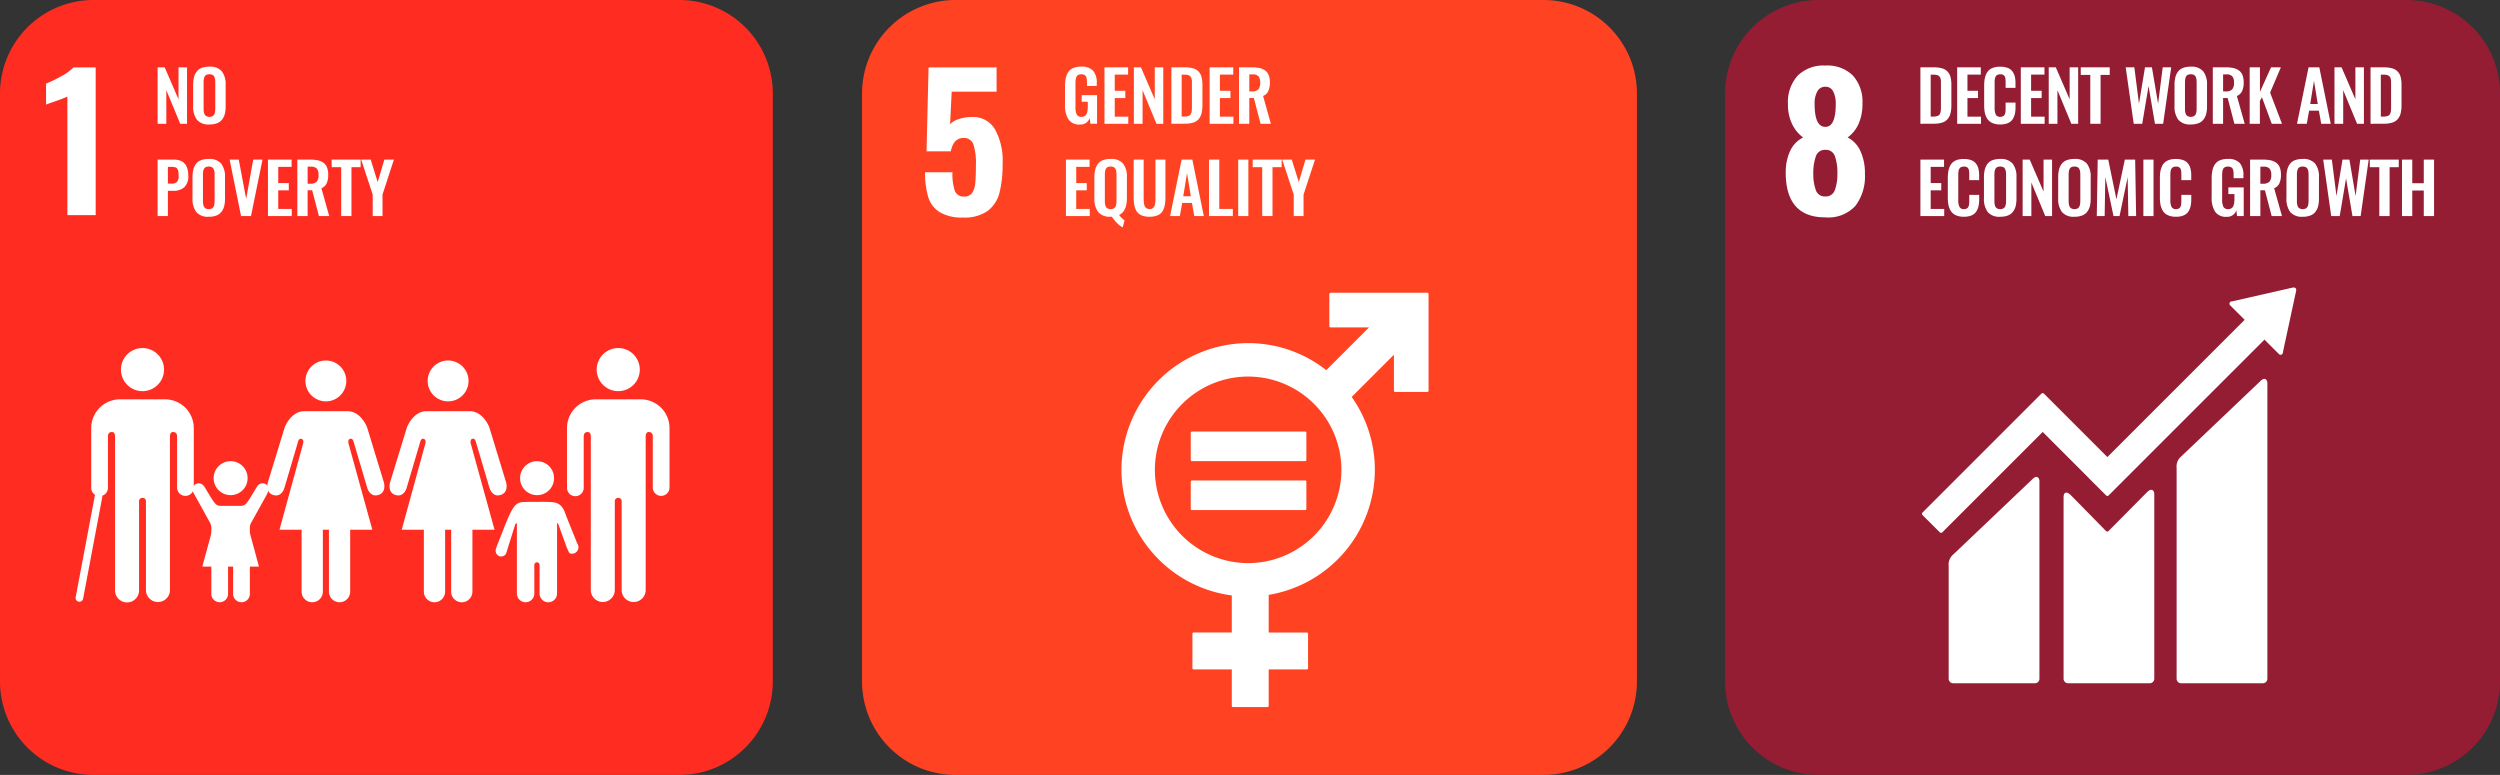 <svg xmlns="http://www.w3.org/2000/svg" xmlns:xlink="http://www.w3.org/1999/xlink" width="183.529" height="56.887" viewBox="0 0 183.529 56.887">
  <rect x="0" y="0" width="183.529" height="56.887" fill="#333333" stroke="none"/>
  <defs>
    <clipPath id="clip-path">
      <path id="Path_5631" data-name="Path 5631" d="M0,9.928H183.529V-46.959H0Z" transform="translate(0 46.959)" fill="none"/>
    </clipPath>
  </defs>
  <g id="Group_25579" data-name="Group 25579" transform="translate(0 46.959)">
    <g id="Group_25581" data-name="Group 25581" transform="translate(0 -46.959)" clip-path="url(#clip-path)">
      <g id="Group_25579-2" data-name="Group 25579" transform="translate(0 0)">
        <path id="Path_5629" data-name="Path 5629" d="M9.9,8.73A6.867,6.867,0,0,1,3.034,15.6h-43A6.868,6.868,0,0,1-46.833,8.73V-34.421a6.869,6.869,0,0,1,6.869-6.869h43A6.868,6.868,0,0,1,9.9-34.421Z" transform="translate(46.833 41.29)" fill="#ff2d21"/>
      </g>
      <g id="Group_25580" data-name="Group 25580" transform="translate(3.381 4.947)">
        <path id="Path_5630" data-name="Path 5630" d="M.273.374A9.05,9.05,0,0,1-.584.708Q-1.146.9-1.293.963V-.577a9.008,9.008,0,0,0,1.1-.535,3.753,3.753,0,0,0,.917-.657H2.35V9.078H.273Z" transform="translate(1.293 1.769)" fill="#fff"/>
      </g>
    </g>
    <g id="Group_25582" data-name="Group 25582" transform="translate(11.57 -42.017)">
      <path id="Path_5632" data-name="Path 5632" d="M0,.723V-3.422H.52L1.535-1.074V-3.422H2.16V.723h-.5L.64-1.744V.723Z" transform="translate(0 3.422)" fill="#fff"/>
    </g>
    <g id="Group_25586" data-name="Group 25586" transform="translate(0 -46.959)" clip-path="url(#clip-path)">
      <g id="Group_25583" data-name="Group 25583" transform="translate(14.179 4.895)">
        <path id="Path_5633" data-name="Path 5633" d="M.176.637A.493.493,0,0,0,.365.67.487.487,0,0,0,.552.637.347.347,0,0,0,.676.551.375.375,0,0,0,.749.414.842.842,0,0,0,.783.245a1.934,1.934,0,0,0,.01-.2V-1.842a1.785,1.785,0,0,0-.015-.25A.674.674,0,0,0,.718-2.28a.288.288,0,0,0-.131-.132.5.5,0,0,0-.223-.044.51.51,0,0,0-.224.044A.277.277,0,0,0,.01-2.28a.635.635,0,0,0-.058.189,1.785,1.785,0,0,0-.015.25V.042a1.967,1.967,0,0,0,.008.2.939.939,0,0,0,.035.17A.356.356,0,0,0,.052.551.327.327,0,0,0,.176.637m.189.592A1.11,1.11,0,0,1-.554.882,1.607,1.607,0,0,1-.831-.136v-1.53a2.34,2.34,0,0,1,.063-.573,1.124,1.124,0,0,1,.2-.419A.83.83,0,0,1-.2-2.925a1.564,1.564,0,0,1,.56-.088,1.115,1.115,0,0,1,.916.342,1.559,1.559,0,0,1,.279,1.005v1.53A2.306,2.306,0,0,1,1.5.436a1.161,1.161,0,0,1-.2.426.847.847,0,0,1-.371.274,1.478,1.478,0,0,1-.557.093" transform="translate(0.831 3.013)" fill="#fff"/>
      </g>
      <g id="Group_25584" data-name="Group 25584" transform="translate(11.57 11.717)">
        <path id="Path_5634" data-name="Path 5634" d="M.132.308H.374A.569.569,0,0,0,.806.18.706.706,0,0,0,.919-.282,2.324,2.324,0,0,0,.9-.58a.468.468,0,0,0-.07-.19A.279.279,0,0,0,.671-.89,1.067,1.067,0,0,0,.376-.922H.132ZM-.623,2.69V-1.455H.569q1.061,0,1.06,1.178a1.1,1.1,0,0,1-.29.847A1.165,1.165,0,0,1,.522.837H.132V2.69Z" transform="translate(0.623 1.455)" fill="#fff"/>
      </g>
      <g id="Group_25585" data-name="Group 25585" transform="translate(14.131 11.67)">
        <path id="Path_5635" data-name="Path 5635" d="M.176.637A.493.493,0,0,0,.365.67.487.487,0,0,0,.552.637.347.347,0,0,0,.676.551.375.375,0,0,0,.749.414.842.842,0,0,0,.783.245a1.934,1.934,0,0,0,.01-.2V-1.842a1.785,1.785,0,0,0-.015-.25A.674.674,0,0,0,.718-2.28a.288.288,0,0,0-.131-.132.5.5,0,0,0-.223-.044.51.51,0,0,0-.224.044A.277.277,0,0,0,.01-2.28a.635.635,0,0,0-.058.189,1.785,1.785,0,0,0-.015.25V.042a1.967,1.967,0,0,0,.008.2.939.939,0,0,0,.035.17A.356.356,0,0,0,.052.551.327.327,0,0,0,.176.637m.189.592A1.11,1.11,0,0,1-.554.882,1.607,1.607,0,0,1-.831-.136v-1.53a2.34,2.34,0,0,1,.063-.573,1.124,1.124,0,0,1,.2-.419A.83.83,0,0,1-.2-2.925a1.564,1.564,0,0,1,.56-.088,1.115,1.115,0,0,1,.916.342,1.559,1.559,0,0,1,.28,1.005v1.53A2.3,2.3,0,0,1,1.5.436a1.181,1.181,0,0,1-.2.426.847.847,0,0,1-.371.274,1.478,1.478,0,0,1-.557.093" transform="translate(0.831 3.013)" fill="#fff"/>
      </g>
    </g>
    <g id="Group_25587" data-name="Group 25587" transform="translate(16.857 -35.243)">
      <path id="Path_5637" data-name="Path 5637" d="M.147.723l-.84-4.145h.67L.522-.536l.515-2.886h.684L.876.723Z" transform="translate(0.693 3.422)" fill="#fff"/>
    </g>
    <g id="Group_25588" data-name="Group 25588" transform="translate(19.671 -35.243)">
      <path id="Path_5638" data-name="Path 5638" d="M0,.723V-3.422H1.735v.533H.755V-1.7H1.53v.533H.755V.2h.993V.723Z" transform="translate(0 3.422)" fill="#fff"/>
    </g>
    <g id="Group_25590" data-name="Group 25590" transform="translate(0 -46.959)" clip-path="url(#clip-path)">
      <g id="Group_25589" data-name="Group 25589" transform="translate(21.828 11.717)">
        <path id="Path_5639" data-name="Path 5639" d="M.132.309H.313A.654.654,0,0,0,.791.166.682.682,0,0,0,.932-.321.729.729,0,0,0,.809-.8.57.57,0,0,0,.359-.941H.132ZM-.623,2.684V-1.461h.95a2.516,2.516,0,0,1,.562.055,1.093,1.093,0,0,1,.409.179.764.764,0,0,1,.259.343,1.413,1.413,0,0,1,.087.528,1.5,1.5,0,0,1-.116.637.711.711,0,0,1-.384.361l.574,2.042H.962L.467.792H.132V2.684Z" transform="translate(0.623 1.461)" fill="#fff"/>
      </g>
    </g>
    <g id="Group_25591" data-name="Group 25591" transform="translate(24.352 -35.243)">
      <path id="Path_5641" data-name="Path 5641" d="M.121.723V-2.865h-.7v-.557H1.548v.557H.876V.723Z" transform="translate(0.574 3.422)" fill="#fff"/>
    </g>
    <g id="Group_25592" data-name="Group 25592" transform="translate(26.517 -35.243)">
      <path id="Path_5642" data-name="Path 5642" d="M.147.723V-.854L-.7-3.422h.7l.512,1.65.491-1.65h.7L.867-.854V.723Z" transform="translate(0.697 3.422)" fill="#fff"/>
    </g>
    <g id="Group_25603" data-name="Group 25603" transform="translate(0 -46.959)" clip-path="url(#clip-path)">
      <g id="Group_25593" data-name="Group 25593" transform="translate(43.804 25.551)">
        <path id="Path_5643" data-name="Path 5643" d="M0,.276A1.582,1.582,0,1,1,1.583,1.858,1.584,1.584,0,0,1,0,.276" transform="translate(0 1.307)" fill="#fff"/>
      </g>
      <g id="Group_25594" data-name="Group 25594" transform="translate(41.623 29.317)">
        <path id="Path_5644" data-name="Path 5644" d="M.979,0A2.109,2.109,0,0,1,2.895,2.1V6.489a.614.614,0,0,1-1.227,0V2.721c0-.141-.041-.332-.3-.332-.178,0-.216.189-.223.31V13.989a.881.881,0,0,1-1.763,0V7.482a.238.238,0,0,0-.25-.257h0a.241.241,0,0,0-.254.257v6.507A.881.881,0,0,1-2,14.869a.881.881,0,0,1-.882-.881V2.7c0-.121-.044-.31-.222-.31-.259,0-.3.191-.3.332V6.489a.615.615,0,0,1-.614.613.614.614,0,0,1-.613-.613V2.1A2.109,2.109,0,0,1-2.714,0,.835.835,0,0,1-2.6-.008H.859A.891.891,0,0,1,.979,0" transform="translate(4.632 0.008)" fill="#fff"/>
      </g>
      <g id="Group_25595" data-name="Group 25595" transform="translate(31.4 26.465)">
        <path id="Path_5645" data-name="Path 5645" d="M.523.262a1.5,1.5,0,0,0-1.5-1.5,1.5,1.5,0,0,0-1.5,1.5,1.5,1.5,0,0,0,1.5,1.5,1.5,1.5,0,0,0,1.5-1.5" transform="translate(2.473 1.238)" fill="#fff"/>
      </g>
      <g id="Group_25596" data-name="Group 25596" transform="translate(28.597 30.187)">
        <path id="Path_5646" data-name="Path 5646" d="M.224.2-1.021,4.259s-.222.743.408.928S.2,4.648.2,4.648l1-3.385s.055-.259.251-.2.122.334.122.334L-.166,7.736H1.46v4.542a.78.78,0,0,0,1.56,0V7.736h.443v4.542a.781.781,0,0,0,1.562,0V7.736H6.649L4.9,1.394s-.074-.277.121-.334.251.2.251.2l1,3.385s.19.726.818.539.408-.928.408-.928L6.26.2S5.816-.967,4.83-.967H1.655C.67-.967.224.2.224.2" transform="translate(1.059 0.967)" fill="#fff"/>
      </g>
      <g id="Group_25597" data-name="Group 25597" transform="translate(22.427 26.465)">
        <path id="Path_5647" data-name="Path 5647" d="M.523.262a1.5,1.5,0,0,0-1.5-1.5,1.5,1.5,0,0,0-1.5,1.5,1.5,1.5,0,0,0,1.5,1.5,1.5,1.5,0,0,0,1.5-1.5" transform="translate(2.473 1.238)" fill="#fff"/>
      </g>
      <g id="Group_25598" data-name="Group 25598" transform="translate(19.624 30.187)">
        <path id="Path_5648" data-name="Path 5648" d="M.224.2-1.02,4.259s-.223.743.407.928S.2,4.648.2,4.648l1-3.385s.056-.259.251-.2.121.334.121.334L-.166,7.736H1.459v4.542a.78.78,0,0,0,1.56,0V7.736h.445v4.542a.78.78,0,0,0,1.56,0V7.736H6.65L4.9,1.394s-.075-.277.12-.334.251.2.251.2l1,3.385s.19.726.818.539.408-.928.408-.928L6.26.2S5.816-.967,4.83-.967H1.656C.671-.967.224.2.224.2" transform="translate(1.059 0.967)" fill="#fff"/>
      </g>
      <g id="Group_25599" data-name="Group 25599" transform="translate(38.181 33.856)">
        <path id="Path_5649" data-name="Path 5649" d="M.218.435A1.246,1.246,0,0,0,1.464-.812,1.245,1.245,0,0,0,.218-2.059,1.245,1.245,0,0,0-1.029-.812,1.246,1.246,0,0,0,.218.435" transform="translate(1.029 2.059)" fill="#fff"/>
      </g>
      <g id="Group_25600" data-name="Group 25600" transform="translate(36.391 36.837)">
        <path id="Path_5650" data-name="Path 5650" d="M.008.591a.434.434,0,0,0,.182.59.415.415,0,0,0,.534-.174L1.4-1.155s.118-.145.118,0V3.94h0a.639.639,0,1,0,1.278,0V1.931s-.036-.283.193-.283.194.283.194.283V3.94a.641.641,0,0,0,1.282,0V-1.15c0-.15.079-.044.079-.044L5.08.287a3.483,3.483,0,0,0,.3.691A.471.471,0,0,0,6,.722.465.465,0,0,0,5.949.268l0,0c-.016-.047-.795-1.958-.886-2.225-.281-.821-.793-.814-1.287-.829s-.787,0-.787,0-.315-.012-.966.007S1.173-2.43.456-.586C.355-.321.008.538,0,.59Z" transform="translate(0.038 2.796)" fill="#fff"/>
      </g>
      <g id="Group_25601" data-name="Group 25601" transform="translate(8.88 25.551)">
        <path id="Path_5651" data-name="Path 5651" d="M.552.276A1.584,1.584,0,0,0-1.031-1.307,1.581,1.581,0,0,0-2.611.276a1.58,1.58,0,0,0,1.58,1.582A1.583,1.583,0,0,0,.552.276" transform="translate(2.611 1.307)" fill="#fff"/>
      </g>
      <g id="Group_25602" data-name="Group 25602" transform="translate(6.697 29.317)">
        <path id="Path_5652" data-name="Path 5652" d="M.334,0A2.109,2.109,0,0,0-1.581,2.1V6.489A.615.615,0,0,0-.967,7.1a.614.614,0,0,0,.613-.613V2.721c0-.141.041-.332.3-.332.178,0,.216.189.223.31V13.989a.881.881,0,1,0,1.761,0V7.482a.24.24,0,0,1,.252-.257h0a.241.241,0,0,1,.254.257v6.507a.881.881,0,0,0,1.763,0V2.7c0-.121.045-.31.222-.31.259,0,.3.191.3.332V6.489a.614.614,0,0,0,1.227,0V2.1A2.109,2.109,0,0,0,4.029,0a.851.851,0,0,0-.116-.01H.455A.893.893,0,0,0,.334,0" transform="translate(1.581 0.008)" fill="#fff"/>
      </g>
    </g>
    <g id="Group_25604" data-name="Group 25604" transform="translate(5.828 -10.508)">
      <path id="Path_5654" data-name="Path 5654" d="M.245,0-1.16,7.447" transform="translate(1.16)" fill="none" stroke="#fff" stroke-linecap="round" stroke-width="0.556"/>
    </g>
    <g id="Group_25607" data-name="Group 25607" transform="translate(0 -46.959)" clip-path="url(#clip-path)">
      <g id="Group_25605" data-name="Group 25605" transform="translate(14.136 35.483)">
        <path id="Path_5655" data-name="Path 5655" d="M.147.037A.459.459,0,0,0-.239-.176.454.454,0,0,0-.693.277a.824.824,0,0,0,.045.2L.609,2.752a.806.806,0,0,1,.076.3V7.937h0a.614.614,0,1,0,1.228,0V6.01s-.035-.273.185-.273.185.273.185.273V7.937a.615.615,0,1,0,1.231,0V3.051a.806.806,0,0,1,.076-.3L4.756.651A2.046,2.046,0,0,0,4.9.277a.454.454,0,0,0-.84-.24l0,0c-.036.031-.619,1.067-.81,1.26a.5.5,0,0,1-.385.182H1.347a.5.5,0,0,1-.385-.182C.767,1.1.188.066.15.035Z" transform="translate(0.693 0.176)" fill="#fff"/>
      </g>
      <g id="Group_25606" data-name="Group 25606" transform="translate(15.684 33.856)">
        <path id="Path_5656" data-name="Path 5656" d="M.218.435A1.246,1.246,0,0,0,1.464-.812,1.245,1.245,0,0,0,.218-2.059,1.245,1.245,0,0,0-1.029-.812,1.247,1.247,0,0,0,.218.435" transform="translate(1.029 2.059)" fill="#fff"/>
      </g>
    </g>
    <g id="Group_25608" data-name="Group 25608" transform="translate(14.852 -8.859)">
      <path id="Path_5658" data-name="Path 5658" d="M.363,0,1.772,1.027l.67,2.466H-1.717l.671-2.466Z" transform="translate(1.717)" fill="#fff"/>
    </g>
    <g id="Group_25612" data-name="Group 25612" transform="translate(0 -46.959)" clip-path="url(#clip-path)">
      <g id="Group_25609" data-name="Group 25609" transform="translate(63.283 0)">
        <path id="Path_5659" data-name="Path 5659" d="M9.928,8.73A6.867,6.867,0,0,1,3.061,15.6H-40.091A6.867,6.867,0,0,1-46.959,8.73V-34.421a6.868,6.868,0,0,1,6.868-6.869H3.061a6.868,6.868,0,0,1,6.868,6.869Z" transform="translate(46.959 41.29)" fill="#ff4221"/>
      </g>
      <g id="Group_25610" data-name="Group 25610" transform="translate(67.912 4.947)">
        <path id="Path_5660" data-name="Path 5660" d="M.187,1.855A1.992,1.992,0,0,1-.656.736,6.082,6.082,0,0,1-.884-1.071H1.125A3.827,3.827,0,0,0,1.3.287.666.666,0,0,0,1.981.71a.672.672,0,0,0,.59-.268A1.534,1.534,0,0,0,2.8-.288c.031-.308.047-.751.047-1.333A4.513,4.513,0,0,0,2.67-3.1a.716.716,0,0,0-.743-.489c-.482,0-.79.327-.923.978H-.777l.148-6.16H4.365v1.781H1.071L.95-4.594a1.4,1.4,0,0,1,.642-.382,3.03,3.03,0,0,1,.979-.154,1.847,1.847,0,0,1,1.673.9,4.73,4.73,0,0,1,.563,2.517A8.441,8.441,0,0,1,4.58.421a2.427,2.427,0,0,1-.864,1.34A2.928,2.928,0,0,1,1.9,2.25,3.169,3.169,0,0,1,.187,1.855" transform="translate(0.884 8.772)" fill="#fff"/>
      </g>
      <g id="Group_25611" data-name="Group 25611" transform="translate(78.184 4.895)">
        <path id="Path_5661" data-name="Path 5661" d="M.193.741A.961.961,0,0,1-.653.374,1.849,1.849,0,0,1-.912-.7v-1.35a2.943,2.943,0,0,1,.056-.617,1.28,1.28,0,0,1,.189-.453A.8.8,0,0,1-.3-3.409a1.482,1.482,0,0,1,.569-.1,1.129,1.129,0,0,1,.882.3,1.339,1.339,0,0,1,.268.915v.2H.7V-2.3c0-.092,0-.166-.006-.224a1.02,1.02,0,0,0-.03-.177A.311.311,0,0,0,.59-2.841a.322.322,0,0,0-.122-.078.518.518,0,0,0-.19-.03.491.491,0,0,0-.151.022.432.432,0,0,0-.111.052.264.264,0,0,0-.076.088.764.764,0,0,0-.047.111.938.938,0,0,0-.024.138c-.006.057-.01.107-.012.15s0,.1,0,.168V-.546A1.224,1.224,0,0,0-.054,0,.36.36,0,0,0,.3.176.453.453,0,0,0,.524.125.34.34,0,0,0,.666-.029.811.811,0,0,0,.739-.268,2.051,2.051,0,0,0,.76-.591v-.34H.313v-.487H1.441v2.1H.95L.9.266a.7.7,0,0,1-.7.475" transform="translate(0.912 3.506)" fill="#fff"/>
      </g>
    </g>
    <g id="Group_25613" data-name="Group 25613" transform="translate(81.081 -42.017)">
      <path id="Path_5663" data-name="Path 5663" d="M0,.723V-3.422H1.735v.533H.755V-1.7H1.53v.533H.755V.2h.993V.723Z" transform="translate(0 3.422)" fill="#fff"/>
    </g>
    <g id="Group_25614" data-name="Group 25614" transform="translate(83.238 -42.017)">
      <path id="Path_5664" data-name="Path 5664" d="M0,.723V-3.422H.52L1.535-1.074V-3.422H2.16V.723h-.5L.64-1.744V.723Z" transform="translate(0 3.422)" fill="#fff"/>
    </g>
    <g id="Group_25616" data-name="Group 25616" transform="translate(0 -46.959)" clip-path="url(#clip-path)">
      <g id="Group_25615" data-name="Group 25615" transform="translate(85.993 4.942)">
        <path id="Path_5665" data-name="Path 5665" d="M.132.631H.346a.865.865,0,0,0,.2-.019A.815.815,0,0,0,.687.563a.236.236,0,0,0,.1-.09A.733.733,0,0,0,.842.358.68.68,0,0,0,.872.2C.878.128.883.068.884.018s0-.124,0-.222V-1.719c0-.1,0-.178,0-.237a1.208,1.208,0,0,0-.024-.182A.354.354,0,0,0,.8-2.279a.387.387,0,0,0-.1-.092.409.409,0,0,0-.15-.057,1.225,1.225,0,0,0-.218-.017H.132Zm-.755.529V-2.984H.341a2.207,2.207,0,0,1,.628.075.882.882,0,0,1,.406.237.916.916,0,0,1,.216.4,2.269,2.269,0,0,1,.064.581V-.2a2.387,2.387,0,0,1-.065.6,1.046,1.046,0,0,1-.213.42.869.869,0,0,1-.4.254,1.992,1.992,0,0,1-.607.08Z" transform="translate(0.623 2.984)" fill="#fff"/>
      </g>
    </g>
    <g id="Group_25617" data-name="Group 25617" transform="translate(88.8 -42.017)">
      <path id="Path_5667" data-name="Path 5667" d="M0,.723V-3.422H1.735v.533H.755V-1.7H1.53v.533H.755V.2h.993V.723Z" transform="translate(0 3.422)" fill="#fff"/>
    </g>
    <g id="Group_25619" data-name="Group 25619" transform="translate(0 -46.959)" clip-path="url(#clip-path)">
      <g id="Group_25618" data-name="Group 25618" transform="translate(90.957 4.942)">
        <path id="Path_5668" data-name="Path 5668" d="M.132.309H.315A.647.647,0,0,0,.79.166.676.676,0,0,0,.931-.321.729.729,0,0,0,.809-.8.57.57,0,0,0,.359-.941H.132ZM-.623,2.684V-1.461h.95a2.516,2.516,0,0,1,.562.055,1.085,1.085,0,0,1,.409.179.764.764,0,0,1,.259.343,1.413,1.413,0,0,1,.087.528,1.5,1.5,0,0,1-.116.637.715.715,0,0,1-.384.361l.574,2.042H.962L.466.792H.132V2.684Z" transform="translate(0.623 1.461)" fill="#fff"/>
      </g>
    </g>
    <g id="Group_25620" data-name="Group 25620" transform="translate(78.252 -35.243)">
      <path id="Path_5670" data-name="Path 5670" d="M0,.723V-3.422H1.735v.533H.755V-1.7H1.53v.533H.755V.2h.993V.723Z" transform="translate(0 3.422)" fill="#fff"/>
    </g>
    <g id="Group_25623" data-name="Group 25623" transform="translate(0 -46.959)" clip-path="url(#clip-path)">
      <g id="Group_25621" data-name="Group 25621" transform="translate(80.341 11.669)">
        <path id="Path_5671" data-name="Path 5671" d="M.176.637A.489.489,0,0,0,.365.67.476.476,0,0,0,.551.637.354.354,0,0,0,.676.552.371.371,0,0,0,.747.414.845.845,0,0,0,.783.245a1.917,1.917,0,0,0,.01-.2V-1.842a1.762,1.762,0,0,0-.016-.25A.635.635,0,0,0,.718-2.28a.29.29,0,0,0-.132-.132.5.5,0,0,0-.222-.044.506.506,0,0,0-.224.044A.277.277,0,0,0,.01-2.28a.635.635,0,0,0-.058.189,1.785,1.785,0,0,0-.015.25V.042a1.951,1.951,0,0,0,.008.2.845.845,0,0,0,.035.17A.371.371,0,0,0,.052.552.328.328,0,0,0,.176.637M1.247,2.01a1.545,1.545,0,0,1-.414-.315,3.044,3.044,0,0,1-.383-.468c-.018,0-.047,0-.085,0A1.11,1.11,0,0,1-.554.882,1.6,1.6,0,0,1-.831-.136v-1.53a2.289,2.289,0,0,1,.063-.573,1.115,1.115,0,0,1,.2-.419A.833.833,0,0,1-.2-2.925a1.571,1.571,0,0,1,.561-.088,1.114,1.114,0,0,1,.916.343,1.556,1.556,0,0,1,.279,1v1.53c0,.644-.191,1.058-.575,1.243a1.93,1.93,0,0,0,.4.39Z" transform="translate(0.831 3.013)" fill="#fff"/>
      </g>
      <g id="Group_25622" data-name="Group 25622" transform="translate(83.225 11.717)">
        <path id="Path_5672" data-name="Path 5672" d="M.2.732A1.576,1.576,0,0,1-.277.667.9.9,0,0,1-.613.485a.846.846,0,0,1-.21-.3,1.587,1.587,0,0,1-.11-.4,3.507,3.507,0,0,1-.031-.5V-3.463h.733v2.83c0,.1,0,.179.007.248A1.442,1.442,0,0,0-.191-.17.488.488,0,0,0-.12.01.362.362,0,0,0,.008.123.412.412,0,0,0,.2.166.412.412,0,0,0,.4.123.343.343,0,0,0,.525.01.59.59,0,0,0,.6-.17,1.451,1.451,0,0,0,.628-.384c0-.068.006-.15.006-.25v-2.83h.733V-.711a3.507,3.507,0,0,1-.031.5,1.587,1.587,0,0,1-.11.4.875.875,0,0,1-.208.3A.9.9,0,0,1,.682.667,1.57,1.57,0,0,1,.2.732" transform="translate(0.964 3.463)" fill="#fff"/>
      </g>
    </g>
    <g id="Group_25624" data-name="Group 25624" transform="translate(85.902 -35.243)">
      <path id="Path_5674" data-name="Path 5674" d="M.168.47H.723l-.277-1.7ZM-.8,1.924.048-2.221H.836l.841,4.145h-.7L.805.963H.088l-.17.962Z" transform="translate(0.795 2.221)" fill="#fff"/>
    </g>
    <g id="Group_25625" data-name="Group 25625" transform="translate(88.755 -35.243)">
      <path id="Path_5675" data-name="Path 5675" d="M0,.723V-3.422H.755V.2h.993V.723Z" transform="translate(0 3.422)" fill="#fff"/>
    </g>
    <path id="Path_5676" data-name="Path 5676" d="M75.035-33.142h.745v-4.145h-.745Z" transform="translate(15.864 2.045)" fill="#fff"/>
    <g id="Group_25626" data-name="Group 25626" transform="translate(91.966 -35.243)">
      <path id="Path_5677" data-name="Path 5677" d="M.121.723V-2.865h-.7v-.557H1.548v.557H.876V.723Z" transform="translate(0.574 3.422)" fill="#fff"/>
    </g>
    <g id="Group_25627" data-name="Group 25627" transform="translate(94.131 -35.243)">
      <path id="Path_5678" data-name="Path 5678" d="M.147.723V-.854L-.7-3.422h.7L.52-1.772l.489-1.65h.7L.868-.854V.723Z" transform="translate(0.697 3.422)" fill="#fff"/>
    </g>
    <g id="Group_25634" data-name="Group 25634" transform="translate(0 -46.959)" clip-path="url(#clip-path)">
      <g id="Group_25628" data-name="Group 25628" transform="translate(82.324 21.492)">
        <path id="Path_5679" data-name="Path 5679" d="M1.624,3.464A6.855,6.855,0,0,1-5.223-3.383a6.855,6.855,0,0,1,6.847-6.848A6.855,6.855,0,0,1,8.471-3.383,6.855,6.855,0,0,1,1.624,3.464m13.15-19.847h-7.1a.091.091,0,0,0-.09.091v2.361a.091.091,0,0,0,.09.091H10.5L7.359-10.7a9.246,9.246,0,0,0-5.735-1.986,9.314,9.314,0,0,0-9.3,9.3,9.315,9.315,0,0,0,8.1,9.223v2.72h-2.8a.089.089,0,0,0-.091.09v2.529a.089.089,0,0,0,.091.091h2.8v2.676a.089.089,0,0,0,.09.09H3.042a.09.09,0,0,0,.091-.09V11.269h2.8a.091.091,0,0,0,.091-.091V8.649a.09.09,0,0,0-.091-.09h-2.8V5.795a9.316,9.316,0,0,0,7.793-9.178,9.242,9.242,0,0,0-1.7-5.351l3.1-3.1v2.642a.09.09,0,0,0,.091.09h2.36a.091.091,0,0,0,.092-.09v-7.1a.092.092,0,0,0-.092-.091" transform="translate(7.68 16.383)" fill="#fff"/>
      </g>
      <g id="Group_25629" data-name="Group 25629" transform="translate(87.415 31.681)">
        <path id="Path_5680" data-name="Path 5680" d="M1.465,0H-6.84a.086.086,0,0,0-.09.081V2.092a.085.085,0,0,0,.09.081H1.465a.086.086,0,0,0,.092-.081V.081A.087.087,0,0,0,1.465,0" transform="translate(6.93)" fill="#fff"/>
      </g>
      <g id="Group_25630" data-name="Group 25630" transform="translate(87.415 35.271)">
        <path id="Path_5681" data-name="Path 5681" d="M1.465,0H-6.84a.087.087,0,0,0-.09.084V2.095a.086.086,0,0,0,.09.081H1.465a.086.086,0,0,0,.092-.081V.084A.087.087,0,0,0,1.465,0" transform="translate(6.93)" fill="#fff"/>
      </g>
      <g id="Group_25631" data-name="Group 25631" transform="translate(126.642 0)">
        <path id="Path_5682" data-name="Path 5682" d="M9.928,8.73A6.867,6.867,0,0,1,3.061,15.6H-40.091A6.867,6.867,0,0,1-46.959,8.73V-34.421a6.868,6.868,0,0,1,6.868-6.869H3.061a6.868,6.868,0,0,1,6.868,6.869Z" transform="translate(46.959 41.29)" fill="#951d33"/>
      </g>
      <g id="Group_25632" data-name="Group 25632" transform="translate(131.096 4.814)">
        <path id="Path_5683" data-name="Path 5683" d="M.64.493a1.942,1.942,0,0,0-.188-.93A.615.615,0,0,0-.123-.779a.642.642,0,0,0-.589.342,1.826,1.826,0,0,0-.2.93q0,1.674.79,1.674Q.64,2.167.64.493M.58,6.794A3.4,3.4,0,0,0,.76,5.6,3.606,3.606,0,0,0,.58,4.324a.69.69,0,0,0-.7-.47.688.688,0,0,0-.7.476A3.626,3.626,0,0,0-1.007,5.6a3.393,3.393,0,0,0,.182,1.2.686.686,0,0,0,.7.475.688.688,0,0,0,.7-.475M-3.029,5.515a3.629,3.629,0,0,1,.321-1.58,2.094,2.094,0,0,1,.951-.991,2.659,2.659,0,0,1-.8-.972A3.24,3.24,0,0,1-2.868.493a2.892,2.892,0,0,1,.71-2.082A2.68,2.68,0,0,1-.123-2.333,2.652,2.652,0,0,1,1.9-1.6,2.869,2.869,0,0,1,2.6.453,3.51,3.51,0,0,1,2.3,1.98a2.434,2.434,0,0,1-.789.964,2.078,2.078,0,0,1,.95,1.018,3.9,3.9,0,0,1,.322,1.648,3.6,3.6,0,0,1-.7,2.356,2.7,2.7,0,0,1-2.21.844q-2.906,0-2.906-3.3" transform="translate(3.029 2.333)" fill="#fff"/>
      </g>
      <g id="Group_25633" data-name="Group 25633" transform="translate(140.98 4.943)">
        <path id="Path_5684" data-name="Path 5684" d="M.132.631H.347a.872.872,0,0,0,.2-.019A.835.835,0,0,0,.687.563a.236.236,0,0,0,.1-.09A.733.733,0,0,0,.842.358.68.68,0,0,0,.872.2C.879.128.883.068.884.018s0-.124,0-.222V-1.719c0-.1,0-.178,0-.237a1.184,1.184,0,0,0-.023-.182A.373.373,0,0,0,.8-2.279a.387.387,0,0,0-.1-.092.4.4,0,0,0-.15-.057,1.245,1.245,0,0,0-.218-.017H.132Zm-.755.529V-2.984H.341a2.21,2.21,0,0,1,.629.075.885.885,0,0,1,.4.237.916.916,0,0,1,.216.4,2.262,2.262,0,0,1,.064.581V-.2a2.387,2.387,0,0,1-.065.6,1.031,1.031,0,0,1-.213.42.871.871,0,0,1-.4.254,2.006,2.006,0,0,1-.608.08Z" transform="translate(0.623 2.984)" fill="#fff"/>
      </g>
    </g>
    <g id="Group_25635" data-name="Group 25635" transform="translate(143.679 -42.017)">
      <path id="Path_5686" data-name="Path 5686" d="M0,.723V-3.422H1.735v.533H.755V-1.7H1.53v.533H.755V.2h.993V.723Z" transform="translate(0 3.422)" fill="#fff"/>
    </g>
    <g id="Group_25637" data-name="Group 25637" transform="translate(0 -46.959)" clip-path="url(#clip-path)">
      <g id="Group_25636" data-name="Group 25636" transform="translate(145.661 4.895)">
        <path id="Path_5687" data-name="Path 5687" d="M.206.74A1.482,1.482,0,0,1-.267.673.925.925,0,0,1-.606.485a.923.923,0,0,1-.217-.3A1.427,1.427,0,0,1-.94-.194,2.758,2.758,0,0,1-.974-.652V-2.1a2.975,2.975,0,0,1,.035-.48,1.479,1.479,0,0,1,.118-.386.844.844,0,0,1,.216-.294.976.976,0,0,1,.338-.181A1.589,1.589,0,0,1,.206-3.5a1.519,1.519,0,0,1,.529.082.78.78,0,0,1,.348.242,1,1,0,0,1,.185.374,1.9,1.9,0,0,1,.058.5v.355H.6V-2.3a1.71,1.71,0,0,0-.033-.417.315.315,0,0,0-.317-.225H.208a.528.528,0,0,0-.166.023.257.257,0,0,0-.116.07.45.45,0,0,0-.073.1A.515.515,0,0,0-.188-2.6q-.013.089-.018.164c0,.05,0,.114,0,.19V-.494a1.09,1.09,0,0,0,.092.52A.347.347,0,0,0,.208.181.461.461,0,0,0,.35.161a.345.345,0,0,0,.1-.047A.237.237,0,0,0,.522.032a.574.574,0,0,0,.044-.1A.6.6,0,0,0,.589-.2C.594-.252.6-.3.6-.337s0-.091,0-.157V-.865h.728v.34a2.394,2.394,0,0,1-.033.417A1.327,1.327,0,0,1,1.182.24a.807.807,0,0,1-.2.27.91.91,0,0,1-.32.17A1.548,1.548,0,0,1,.206.74" transform="translate(0.974 3.502)" fill="#fff"/>
      </g>
    </g>
    <g id="Group_25638" data-name="Group 25638" transform="translate(148.351 -42.017)">
      <path id="Path_5689" data-name="Path 5689" d="M0,.723V-3.422H1.735v.533H.755V-1.7H1.53v.533H.755V.2h.993V.723Z" transform="translate(0 3.422)" fill="#fff"/>
    </g>
    <g id="Group_25639" data-name="Group 25639" transform="translate(150.4 -42.017)">
      <path id="Path_5690" data-name="Path 5690" d="M0,.723V-3.422H.52L1.535-1.074V-3.422H2.16V.723h-.5L.64-1.744V.723Z" transform="translate(0 3.422)" fill="#fff"/>
    </g>
    <g id="Group_25640" data-name="Group 25640" transform="translate(152.757 -42.017)">
      <path id="Path_5691" data-name="Path 5691" d="M.121.723V-2.865h-.7v-.557H1.548v.557H.876V.723Z" transform="translate(0.574 3.422)" fill="#fff"/>
    </g>
    <g id="Group_25641" data-name="Group 25641" transform="translate(156.051 -42.017)">
      <path id="Path_5692" data-name="Path 5692" d="M.1.723-.489-3.422H.146L.486-.75.928-3.422h.508L1.889-.747l.339-2.675h.623L2.259.723h-.6L1.189-2.045.724.723Z" transform="translate(0.489 3.422)" fill="#fff"/>
    </g>
    <g id="Group_25644" data-name="Group 25644" transform="translate(0 -46.959)" clip-path="url(#clip-path)">
      <g id="Group_25642" data-name="Group 25642" transform="translate(159.635 4.895)">
        <path id="Path_5693" data-name="Path 5693" d="M.176.637A.493.493,0,0,0,.365.67.487.487,0,0,0,.552.637.347.347,0,0,0,.676.551.375.375,0,0,0,.749.414.842.842,0,0,0,.783.245a1.934,1.934,0,0,0,.01-.2V-1.842a1.785,1.785,0,0,0-.015-.25A.674.674,0,0,0,.718-2.28a.288.288,0,0,0-.131-.132.5.5,0,0,0-.223-.044.51.51,0,0,0-.224.044A.277.277,0,0,0,.01-2.28a.635.635,0,0,0-.058.189,1.785,1.785,0,0,0-.015.25V.042a1.967,1.967,0,0,0,.008.2.939.939,0,0,0,.035.17A.356.356,0,0,0,.052.551.327.327,0,0,0,.176.637m.189.592A1.11,1.11,0,0,1-.554.882,1.607,1.607,0,0,1-.831-.136v-1.53a2.282,2.282,0,0,1,.063-.573,1.124,1.124,0,0,1,.2-.419A.821.821,0,0,1-.2-2.925a1.564,1.564,0,0,1,.56-.088,1.115,1.115,0,0,1,.916.342,1.559,1.559,0,0,1,.28,1.005v1.53A2.3,2.3,0,0,1,1.5.436a1.181,1.181,0,0,1-.2.426.847.847,0,0,1-.371.274,1.5,1.5,0,0,1-.557.093" transform="translate(0.831 3.013)" fill="#fff"/>
      </g>
      <g id="Group_25643" data-name="Group 25643" transform="translate(162.446 4.942)">
        <path id="Path_5694" data-name="Path 5694" d="M.132.309H.313A.654.654,0,0,0,.791.166.68.68,0,0,0,.932-.321.729.729,0,0,0,.809-.8.57.57,0,0,0,.359-.941H.132ZM-.623,2.684V-1.461h.95a2.516,2.516,0,0,1,.562.055,1.093,1.093,0,0,1,.409.179.764.764,0,0,1,.259.343,1.413,1.413,0,0,1,.087.528,1.5,1.5,0,0,1-.116.637.711.711,0,0,1-.384.361l.574,2.042H.962L.467.792H.132V2.684Z" transform="translate(0.623 1.461)" fill="#fff"/>
      </g>
    </g>
    <g id="Group_25645" data-name="Group 25645" transform="translate(165.152 -42.017)">
      <path id="Path_5696" data-name="Path 5696" d="M0,.723V-3.422H.755v1.8l.815-1.8h.721L1.5-1.566,2.372.723H1.621L.9-1.227l-.15.27V.723Z" transform="translate(0 3.422)" fill="#fff"/>
    </g>
    <g id="Group_25646" data-name="Group 25646" transform="translate(168.633 -42.017)">
      <path id="Path_5697" data-name="Path 5697" d="M.168.47H.723l-.277-1.7ZM-.8,1.924.048-2.221H.836l.84,4.145h-.7L.805.963H.088l-.171.962Z" transform="translate(0.795 2.221)" fill="#fff"/>
    </g>
    <g id="Group_25647" data-name="Group 25647" transform="translate(171.378 -42.017)">
      <path id="Path_5698" data-name="Path 5698" d="M0,.723V-3.422H.52L1.535-1.074V-3.422H2.16V.723h-.5L.64-1.744V.723Z" transform="translate(0 3.422)" fill="#fff"/>
    </g>
    <g id="Group_25649" data-name="Group 25649" transform="translate(0 -46.959)" clip-path="url(#clip-path)">
      <g id="Group_25648" data-name="Group 25648" transform="translate(174.026 4.943)">
        <path id="Path_5699" data-name="Path 5699" d="M.132.631H.347a.872.872,0,0,0,.2-.019A.835.835,0,0,0,.687.563a.236.236,0,0,0,.1-.09A.733.733,0,0,0,.842.358.68.68,0,0,0,.872.2C.879.128.883.068.884.018s0-.124,0-.222V-1.719c0-.1,0-.178,0-.237a1.184,1.184,0,0,0-.023-.182A.373.373,0,0,0,.8-2.279a.387.387,0,0,0-.1-.092.4.4,0,0,0-.15-.057,1.245,1.245,0,0,0-.218-.017H.132Zm-.755.529V-2.984H.341a2.21,2.21,0,0,1,.629.075.885.885,0,0,1,.4.237.916.916,0,0,1,.216.4,2.262,2.262,0,0,1,.064.581V-.2a2.387,2.387,0,0,1-.065.6,1.031,1.031,0,0,1-.213.42.871.871,0,0,1-.4.254,2.006,2.006,0,0,1-.608.08Z" transform="translate(0.623 2.984)" fill="#fff"/>
      </g>
    </g>
    <g id="Group_25650" data-name="Group 25650" transform="translate(140.98 -35.242)">
      <path id="Path_5701" data-name="Path 5701" d="M0,.723V-3.422H1.735v.533H.755V-1.7H1.53v.533H.755V.2h.993V.723Z" transform="translate(0 3.422)" fill="#fff"/>
    </g>
    <g id="Group_25653" data-name="Group 25653" transform="translate(0 -46.959)" clip-path="url(#clip-path)">
      <g id="Group_25651" data-name="Group 25651" transform="translate(142.992 11.67)">
        <path id="Path_5702" data-name="Path 5702" d="M.206.74A1.482,1.482,0,0,1-.267.673.925.925,0,0,1-.606.485a.923.923,0,0,1-.217-.3A1.427,1.427,0,0,1-.94-.194,2.758,2.758,0,0,1-.974-.652V-2.1a2.975,2.975,0,0,1,.035-.48,1.479,1.479,0,0,1,.118-.386.844.844,0,0,1,.216-.294.976.976,0,0,1,.338-.181A1.589,1.589,0,0,1,.206-3.5a1.519,1.519,0,0,1,.529.082.78.78,0,0,1,.348.242,1,1,0,0,1,.185.374,1.9,1.9,0,0,1,.058.5v.355H.6V-2.3a1.71,1.71,0,0,0-.033-.417.315.315,0,0,0-.317-.225H.208a.528.528,0,0,0-.166.023.257.257,0,0,0-.116.07.45.45,0,0,0-.073.1A.515.515,0,0,0-.188-2.6q-.013.089-.018.164c0,.05,0,.114,0,.19V-.494a1.09,1.09,0,0,0,.092.52A.347.347,0,0,0,.208.181.461.461,0,0,0,.35.161a.345.345,0,0,0,.1-.047A.237.237,0,0,0,.522.032a.574.574,0,0,0,.044-.1A.6.6,0,0,0,.589-.2C.594-.252.6-.3.6-.337s0-.091,0-.157V-.865h.728v.34a2.394,2.394,0,0,1-.033.417A1.327,1.327,0,0,1,1.182.24a.807.807,0,0,1-.2.27.91.91,0,0,1-.32.17A1.548,1.548,0,0,1,.206.74" transform="translate(0.974 3.502)" fill="#fff"/>
      </g>
      <g id="Group_25652" data-name="Group 25652" transform="translate(145.645 11.67)">
        <path id="Path_5703" data-name="Path 5703" d="M.176.637A.517.517,0,0,0,.365.67.511.511,0,0,0,.552.637.347.347,0,0,0,.676.551.375.375,0,0,0,.749.414.842.842,0,0,0,.783.245a1.934,1.934,0,0,0,.01-.2V-1.842a1.785,1.785,0,0,0-.015-.25A.674.674,0,0,0,.718-2.28a.288.288,0,0,0-.131-.132.5.5,0,0,0-.223-.044.51.51,0,0,0-.224.044A.277.277,0,0,0,.01-2.28a.635.635,0,0,0-.058.189,1.785,1.785,0,0,0-.015.25V.042a1.967,1.967,0,0,0,.008.2.939.939,0,0,0,.035.17A.356.356,0,0,0,.052.551.327.327,0,0,0,.176.637m.189.592A1.11,1.11,0,0,1-.554.882,1.607,1.607,0,0,1-.831-.136v-1.53a2.34,2.34,0,0,1,.063-.573,1.124,1.124,0,0,1,.2-.419A.83.83,0,0,1-.2-2.925a1.564,1.564,0,0,1,.56-.088,1.115,1.115,0,0,1,.916.342,1.559,1.559,0,0,1,.28,1.005v1.53A2.3,2.3,0,0,1,1.5.436a1.181,1.181,0,0,1-.2.426.847.847,0,0,1-.371.274,1.5,1.5,0,0,1-.557.093" transform="translate(0.831 3.013)" fill="#fff"/>
      </g>
    </g>
    <g id="Group_25654" data-name="Group 25654" transform="translate(148.485 -35.242)">
      <path id="Path_5705" data-name="Path 5705" d="M0,.723V-3.422H.52L1.535-1.074V-3.422H2.16V.723h-.5L.64-1.744V.723Z" transform="translate(0 3.422)" fill="#fff"/>
    </g>
    <g id="Group_25656" data-name="Group 25656" transform="translate(0 -46.959)" clip-path="url(#clip-path)">
      <g id="Group_25655" data-name="Group 25655" transform="translate(151.095 11.67)">
        <path id="Path_5706" data-name="Path 5706" d="M.176.637A.517.517,0,0,0,.365.67.511.511,0,0,0,.552.637.347.347,0,0,0,.676.551.375.375,0,0,0,.749.414.842.842,0,0,0,.783.245a1.934,1.934,0,0,0,.01-.2V-1.842a1.785,1.785,0,0,0-.015-.25A.674.674,0,0,0,.718-2.28a.288.288,0,0,0-.131-.132.5.5,0,0,0-.223-.044.51.51,0,0,0-.224.044A.277.277,0,0,0,.01-2.28a.635.635,0,0,0-.058.189,1.785,1.785,0,0,0-.015.25V.042a1.967,1.967,0,0,0,.008.2.939.939,0,0,0,.035.17A.356.356,0,0,0,.052.551.327.327,0,0,0,.176.637m.189.592A1.11,1.11,0,0,1-.554.882,1.607,1.607,0,0,1-.831-.136v-1.53a2.34,2.34,0,0,1,.063-.573,1.124,1.124,0,0,1,.2-.419A.83.83,0,0,1-.2-2.925a1.564,1.564,0,0,1,.56-.088,1.115,1.115,0,0,1,.916.342,1.559,1.559,0,0,1,.279,1.005v1.53A2.306,2.306,0,0,1,1.5.436a1.181,1.181,0,0,1-.2.426.847.847,0,0,1-.371.274,1.5,1.5,0,0,1-.557.093" transform="translate(0.831 3.013)" fill="#fff"/>
      </g>
    </g>
    <g id="Group_25657" data-name="Group 25657" transform="translate(153.928 -35.242)">
      <path id="Path_5708" data-name="Path 5708" d="M0,.723.068-3.422H.842l.6,2.913.618-2.913h.757L2.888.723H2.317l-.05-2.855L1.671.723H1.227l-.6-2.865L.578.723Z" transform="translate(0 3.422)" fill="#fff"/>
    </g>
    <path id="Path_5709" data-name="Path 5709" d="M129.888-33.142h.745v-4.145h-.745Z" transform="translate(27.461 2.045)" fill="#fff"/>
    <g id="Group_25662" data-name="Group 25662" transform="translate(0 -46.959)" clip-path="url(#clip-path)">
      <g id="Group_25658" data-name="Group 25658" transform="translate(158.562 11.67)">
        <path id="Path_5710" data-name="Path 5710" d="M.206.74A1.482,1.482,0,0,1-.267.673.925.925,0,0,1-.606.485a.923.923,0,0,1-.217-.3A1.427,1.427,0,0,1-.94-.194,2.758,2.758,0,0,1-.974-.652V-2.1a2.975,2.975,0,0,1,.035-.48,1.479,1.479,0,0,1,.118-.386.844.844,0,0,1,.216-.294.976.976,0,0,1,.338-.181A1.589,1.589,0,0,1,.206-3.5a1.519,1.519,0,0,1,.529.082.78.78,0,0,1,.348.242,1,1,0,0,1,.185.374,1.9,1.9,0,0,1,.058.5v.355H.6V-2.3a1.71,1.71,0,0,0-.033-.417.315.315,0,0,0-.317-.225H.208a.528.528,0,0,0-.166.023.257.257,0,0,0-.116.07.45.45,0,0,0-.073.1A.515.515,0,0,0-.188-2.6q-.013.089-.018.164c0,.05,0,.114,0,.19V-.494a1.09,1.09,0,0,0,.092.52A.347.347,0,0,0,.208.181.461.461,0,0,0,.35.161a.345.345,0,0,0,.1-.047A.237.237,0,0,0,.522.032a.574.574,0,0,0,.044-.1A.6.6,0,0,0,.589-.2C.594-.252.6-.3.6-.337s0-.091,0-.157V-.865h.728v.34a2.394,2.394,0,0,1-.033.417A1.327,1.327,0,0,1,1.182.24a.807.807,0,0,1-.2.27.91.91,0,0,1-.32.17A1.548,1.548,0,0,1,.206.74" transform="translate(0.974 3.502)" fill="#fff"/>
      </g>
      <g id="Group_25659" data-name="Group 25659" transform="translate(162.362 11.67)">
        <path id="Path_5711" data-name="Path 5711" d="M.193.741A.965.965,0,0,1-.654.374,1.859,1.859,0,0,1-.912-.7v-1.35a2.943,2.943,0,0,1,.056-.617,1.28,1.28,0,0,1,.189-.453A.8.8,0,0,1-.3-3.409a1.482,1.482,0,0,1,.569-.1,1.131,1.131,0,0,1,.882.3,1.345,1.345,0,0,1,.268.915v.2H.7V-2.3c0-.092,0-.166-.007-.224a.913.913,0,0,0-.029-.177A.311.311,0,0,0,.59-2.841a.322.322,0,0,0-.122-.078.518.518,0,0,0-.19-.03.486.486,0,0,0-.151.022.414.414,0,0,0-.111.052.264.264,0,0,0-.076.088.651.651,0,0,0-.047.111.92.92,0,0,0-.025.138c0,.057-.008.107-.011.15s0,.1,0,.168V-.546A1.224,1.224,0,0,0-.054,0,.36.36,0,0,0,.3.176.456.456,0,0,0,.524.125.337.337,0,0,0,.666-.03.84.84,0,0,0,.739-.268,2.051,2.051,0,0,0,.76-.591v-.34H.313v-.487H1.441V.687H.95L.9.266a.7.7,0,0,1-.7.475" transform="translate(0.912 3.506)" fill="#fff"/>
      </g>
      <g id="Group_25660" data-name="Group 25660" transform="translate(165.182 11.717)">
        <path id="Path_5712" data-name="Path 5712" d="M.132.309H.315A.652.652,0,0,0,.791.166.684.684,0,0,0,.932-.321.729.729,0,0,0,.809-.8.566.566,0,0,0,.359-.941H.132ZM-.623,2.683V-1.461h.95a2.6,2.6,0,0,1,.562.053,1.114,1.114,0,0,1,.409.181.754.754,0,0,1,.259.342,1.42,1.42,0,0,1,.087.529,1.5,1.5,0,0,1-.116.637.713.713,0,0,1-.384.36l.574,2.042H.962L.467.791H.132V2.683Z" transform="translate(0.623 1.461)" fill="#fff"/>
      </g>
      <g id="Group_25661" data-name="Group 25661" transform="translate(167.852 11.67)">
        <path id="Path_5713" data-name="Path 5713" d="M.176.637A.517.517,0,0,0,.365.67.511.511,0,0,0,.552.637.347.347,0,0,0,.676.551.375.375,0,0,0,.749.414.842.842,0,0,0,.783.245a1.934,1.934,0,0,0,.01-.2V-1.842a1.785,1.785,0,0,0-.015-.25A.674.674,0,0,0,.718-2.28a.288.288,0,0,0-.131-.132.5.5,0,0,0-.223-.044.51.51,0,0,0-.224.044A.277.277,0,0,0,.01-2.28a.635.635,0,0,0-.058.189,1.785,1.785,0,0,0-.015.25V.042a1.967,1.967,0,0,0,.008.2.939.939,0,0,0,.035.17A.356.356,0,0,0,.052.551.327.327,0,0,0,.176.637m.189.592A1.11,1.11,0,0,1-.554.882,1.607,1.607,0,0,1-.831-.136v-1.53a2.34,2.34,0,0,1,.063-.573,1.124,1.124,0,0,1,.2-.419A.83.83,0,0,1-.2-2.925a1.564,1.564,0,0,1,.56-.088,1.115,1.115,0,0,1,.916.342,1.559,1.559,0,0,1,.279,1.005v1.53A2.306,2.306,0,0,1,1.5.436a1.181,1.181,0,0,1-.2.426.847.847,0,0,1-.371.274,1.5,1.5,0,0,1-.557.093" transform="translate(0.831 3.013)" fill="#fff"/>
      </g>
    </g>
    <g id="Group_25663" data-name="Group 25663" transform="translate(170.55 -35.242)">
      <path id="Path_5715" data-name="Path 5715" d="M.1.723-.489-3.422H.146L.486-.75.928-3.422h.508L1.889-.747l.339-2.675h.623L2.259.723h-.6L1.189-2.045.724.723Z" transform="translate(0.489 3.422)" fill="#fff"/>
    </g>
    <g id="Group_25664" data-name="Group 25664" transform="translate(173.975 -35.242)">
      <path id="Path_5716" data-name="Path 5716" d="M.121.723V-2.865h-.7v-.557H1.548v.557H.876V.723Z" transform="translate(0.574 3.422)" fill="#fff"/>
    </g>
    <g id="Group_25665" data-name="Group 25665" transform="translate(176.333 -35.242)">
      <path id="Path_5717" data-name="Path 5717" d="M0,.723V-3.422H.755v1.734H1.6V-3.422h.755V.723H1.6V-1.152H.755V.723Z" transform="translate(0 3.422)" fill="#fff"/>
    </g>
    <g id="Group_25670" data-name="Group 25670" transform="translate(0 -46.959)" clip-path="url(#clip-path)">
      <g id="Group_25666" data-name="Group 25666" transform="translate(159.789 27.813)">
        <path id="Path_5718" data-name="Path 5718" d="M1.072.03-4.737,5.557a.96.96,0,0,0-.332.829V21.872a.332.332,0,0,0,.332.331h6a.331.331,0,0,0,.331-.331V.169c0-.183-.143-.516-.522-.139" transform="translate(5.069 0.142)" fill="#fff"/>
      </g>
      <g id="Group_25667" data-name="Group 25667" transform="translate(143.055 35.011)">
        <path id="Path_5719" data-name="Path 5719" d="M1.072.03-4.737,5.556a.96.96,0,0,0-.332.829v8.29a.332.332,0,0,0,.332.33h6a.331.331,0,0,0,.331-.33V.168c0-.183-.144-.517-.522-.138" transform="translate(5.069 0.143)" fill="#fff"/>
      </g>
      <g id="Group_25668" data-name="Group 25668" transform="translate(141.097 21.111)">
        <path id="Path_5720" data-name="Path 5720" d="M4.795.03A.163.163,0,0,0,4.745-.1a.171.171,0,0,0-.107-.047l-.033,0-.047,0L.11.865.03.873A.17.17,0,0,0-.057.919a.17.17,0,0,0,0,.239l.051.051L1.009,2.224-9.07,12.3l-4.654-4.655a.132.132,0,0,0-.189,0l-1.264,1.264a0,0,0,0,0,0,0l-7.461,7.461a.134.134,0,0,0,0,.189l1.265,1.264a.13.13,0,0,0,.188,0l7.369-7.367,3.377,3.379s0,.011.011.016l1.264,1.262a.132.132,0,0,0,.189,0L2.462,3.678,3.529,4.743a.166.166,0,0,0,.237,0,.161.161,0,0,0,.048-.109V4.619L4.792.079Z" transform="translate(22.678 0.143)" fill="#fff"/>
      </g>
      <g id="Group_25669" data-name="Group 25669" transform="translate(151.491 35.957)">
        <path id="Path_5721" data-name="Path 5721" d="M1.065.034-1.745,2.868a.134.134,0,0,1-.181-.006L-4.472.266C-4.938-.2-5.039.179-5.039.36V13.708a.33.33,0,0,0,.328.33h6a.331.331,0,0,0,.33-.33V.14c0-.183-.144-.518-.556-.105" transform="translate(5.039 0.163)" fill="#fff"/>
      </g>
    </g>
  </g>
</svg>
